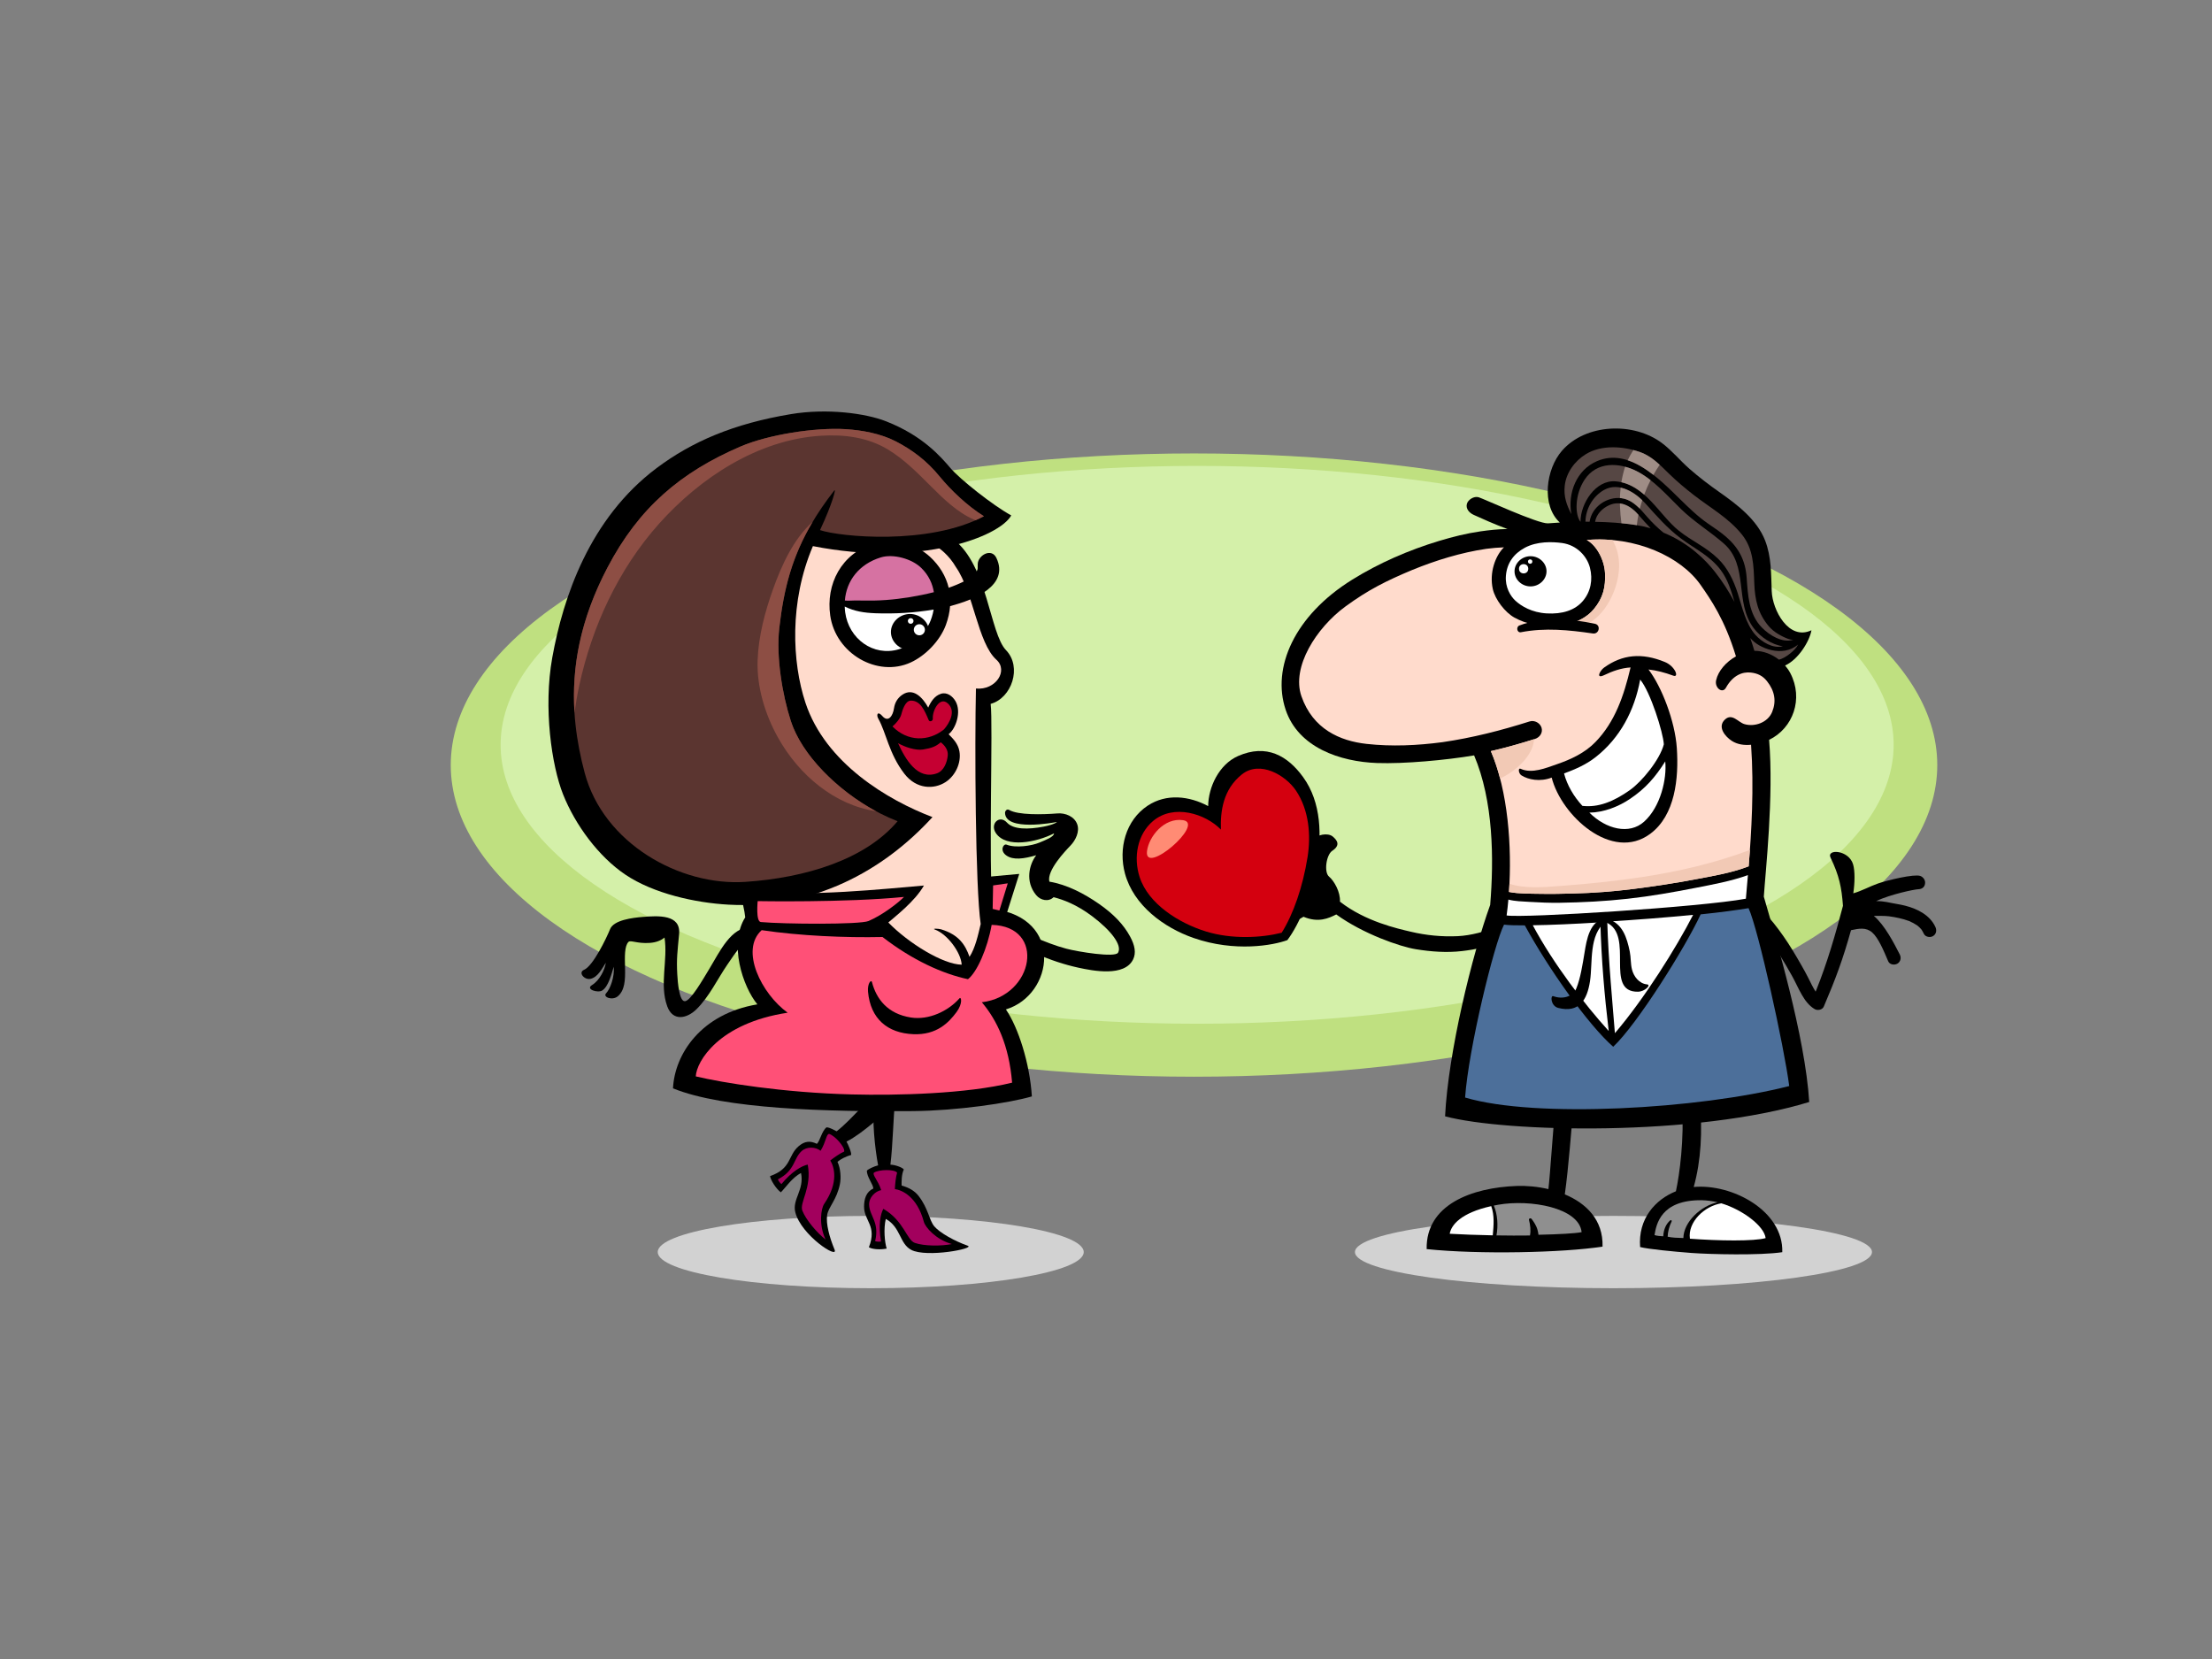 <?xml version="1.0" encoding="utf-8"?>
<!-- Generator: Adobe Illustrator 17.0.0, SVG Export Plug-In . SVG Version: 6.00 Build 0)  -->
<!DOCTYPE svg PUBLIC "-//W3C//DTD SVG 1.1//EN" "http://www.w3.org/Graphics/SVG/1.1/DTD/svg11.dtd">
<svg version="1.1" id="Layer_1" xmlns="http://www.w3.org/2000/svg" xmlns:xlink="http://www.w3.org/1999/xlink" x="0px" y="0px"
	 width="800px" height="600px" viewBox="0 0 800 600" enable-background="new 0 0 800 600" xml:space="preserve">
<rect x="0" y="0" width="800" height="600" fill="#808080" stroke="none"/>
<g>
	<ellipse fill="#BFE080" cx="431.832" cy="276.7" rx="268.811" ry="112.709"/>
	<ellipse fill="#D4F0A9" cx="432.959" cy="269.375" rx="251.905" ry="100.873"/>
	<path d="M271.674,335.262c-7.324,0-11.269,8.768-15.132,15.132c-2.369,3.902-6.762,11.597-8.836,11.707
		c-2.074,0.111-2.606-6.965-2.761-9.719c-0.318-5.644,0.073-8.191,0.662-14.58c0.664-7.179-7.621-6.626-13.143-6.185
		c-3.648,0.292-10.493,1.106-11.818,4.419c-1.326,3.313-6.173,13.312-9.389,14.691c-2.32,0.992,0.109,3.754,2.278,3.289
		c2.649-0.573,4.168-3.645,5.564-5.829c-0.333,2.485-2.247,6.404-4.971,8.063c-2.54,1.545,2.077,2.953,3.646,1.986
		c2.331-1.431,3.407-6.124,4.198-8.613c0.331,3.644-1.241,7.999-2.761,9.607c-1.318,1.395,2.254,2.71,4.197,1.106
		c2.54-2.1,2.761-5.855,2.651-10.161c-0.111-4.309-0.222-7.953,1.214-9.498c0.751-0.809,3.094,0.662,7.732,0.332
		c2.337-0.169,4.087-0.885,5.328-1.951c1.282,8.228-1.901,16.898,0.974,24.862c2.037,5.643,7.208,4.443,10.628,1.043
		c4.633-4.608,7.451-10.72,11.09-16.047c2.846-4.169,6.905-10.642,12.296-11.656C276.219,337.092,275.098,335.262,271.674,335.262z"
		/>
	<path d="M631.997,330.892c0.001,0.013,0.001,0.027,0.003,0.039c-0.583-0.706-1.188-1.366-1.84-1.997
		c0.005-0.652,0.07-1.259,0.24-1.94c0.263-1.05,0.55-1.968,0.889-2.855c2.183,1.572,4.238,3.314,6.161,5.218
		c2.812,2.787,5.25,5.962,7.524,9.194c2.343,3.329,4.415,6.848,6.434,10.382c0.92,1.614,1.837,3.231,2.66,4.897
		c0.809,1.642,1.596,3.273,2.58,4.814c0.066-0.158,0.129-0.317,0.195-0.477c4.045-10.084,6.926-20.075,9.695-30.575
		c-0.501-6.681-1.348-10.903-4.493-17.41c-1.572-3.251,6.639-2.868,8.168,2.483c0.684,2.394,0.629,6.575,0.053,10.416
		c2.886-0.789,6.106-2.572,8.937-3.554c3.705-1.279,13.044-3.476,15.256-2.74c0.994,0.328,1.771,1.352,1.786,2.343
		c0.023,1.44-0.86,2.405-2.385,2.464c-1.525,0.056-9.968,1.812-15.343,4.294c3.205,0.021,4.483,0.56,7.654,1.075
		c0.962,0.157,1.954,0.357,2.944,0.615c4.441,1.149,8.872,3.405,10.839,7.658c0.554,1.198,0.364,2.598-0.859,3.318
		c-1.055,0.623-2.764,0.341-3.32-0.86c-0.259-0.561-0.55-1.071-0.895-1.574c-0.441-0.506-0.912-0.957-1.427-1.383
		c-0.941-0.644-1.928-1.17-2.971-1.622c-2.361-0.872-4.799-1.382-7.288-1.721c-2.052-0.225-3.427-0.116-5.489-0.141
		c3.944,3.329,7.345,9.978,9.373,13.946c0.6,1.176,0.327,2.621-0.86,3.321c-1.087,0.637-2.802,0.357-3.322-0.861
		c-1.684-3.961-3.554-8.438-5.784-10.406c-2.228-1.969-4.818-1.441-7.668-0.833c-2.938,10.537-5.544,17.561-9.85,27.638
		c-0.514,1.201-2.281,1.511-3.312,0.89c-2.066-1.237-3.424-3.101-4.617-5.155c-1.297-2.238-2.317-4.633-3.581-6.891
		c-2.909-5.194-5.973-10.299-9.59-15.032C636.499,335.37,634.354,333.027,631.997,330.892z"/>
	<path d="M457.98,328.142c5.946,2.772,9.777,1.296,11.995,0.516c-0.254-0.597-0.47-1.205-0.625-1.805
		c-4.814,0.79-13.249-3.057-15.771-4.899c-4.85-3.542-1.715-8.541,0.986-6.409c5.205,4.107,9.106,6.138,14.72,6.963
		c0.145-0.563,0.333-1.114,0.585-1.643c-5.255-1.877-10.807-7.494-13.327-11.822c-1.709-2.939,3.266-5.464,4.963-2.582
		c3.106,5.278,6.535,9.589,10.274,11.736c0.445-0.432,1.798-1.062,2.744-1.654c-0.526-3.977-0.863-10.721,0.346-12.689
		c1.284-2.089,5.407-2.743,7.103-1.343c1.622,1.338,2.945,3.151-0.125,5.174c-2.23,1.469-3.055,7.782-1.197,9.332
		c1.859,1.548,4.171,5.624,3.964,9.074c9.233,7.216,20.878,9.754,25.651,10.884c5.538,1.312,11.243,1.863,16.927,1.598
		c4.831-0.225,10.178-1.738,13.934-3.302c1.077-0.447,2.515,2.337,1.758,3.312c-2.995,3.866-9.579,4.842-14.104,5.379
		c-5.569,0.661-11.224,0.224-16.737-0.668c-5.699-0.92-19.069-5.549-28.766-12.577c-2.767,1.413-6.478,3.107-11.842,0.84
		c-7.258,4.382-9.928,2.682-12.976,1.549C455.03,331.833,455.724,327.092,457.98,328.142z"/>
	<g>
		<g>
			<path d="M447.763,273.427c-6.916,3.044-10.747,11.291-10.813,18.108c-6.824-3.65-15.068-4.643-21.858-0.163
				c-8.033,5.299-10.66,15.585-8.232,24.554c3.119,11.511,14.033,19.559,24.807,23.306c14.988,5.21,28.822,2.657,33.925,0.774
				c4.55-6.069,8.661-16.412,10.566-26.94c1.93-10.662,1.793-22.807-4.842-31.983C465.724,273.346,458.052,268.902,447.763,273.427z
				"/>
			<path fill="#D4000F" d="M468.69,285.903c4.759,7.07,5.478,16.201,4.195,24.162c-1.725,10.685-5.073,20.447-9.347,27.268
				c-7.358,1.869-18.039,2.425-27.334-0.438c-9.726-2.994-20.868-9.889-24.042-19.7c-2.317-7.156-0.819-15.483,4.853-20.262
				c7.497-6.322,18.983-2.619,24.548,3.099c-0.239-6.677,0.812-14.541,7.547-19.933C455.693,274.831,465.004,280.427,468.69,285.903
				z"/>
		</g>
		<path fill="#FF8B74" d="M414.833,307.806c0.657-5.197,6.157-12.199,13.05-11.178C436.004,297.831,413.675,316.963,414.833,307.806
			z"/>
	</g>
	<ellipse fill="#D2D2D2" cx="583.534" cy="452.822" rx="93.496" ry="13.078"/>
	<ellipse fill="#D2D2D2" cx="314.914" cy="452.822" rx="77.034" ry="13.078"/>
	<g>
		<path d="M548.55,428.917c3.567-0.126,7.554,0.222,11.451,1.14c0.64-5.233,1.755-23.084,2.729-32.266
			c2.147,0.245,4.324,0.317,6.509,0.299c-0.941,10.081-1.93,24.254-3.308,33.869c7.757,3.239,13.923,9.236,13.654,18.894
			c-14.337,2.224-44.591,2.879-63.615,0.903C515.661,435.7,532.256,429.5,548.55,428.917z"/>
		<path d="M606.118,430.845c1.337-6.227,3.028-18.516,2.238-31.969c2.143-0.141,4.279-0.336,6.41-0.586
			c0.987,10.674,0.457,21.428-2.205,31.004c13.794-1.275,32.485,8.56,32.027,23.575c-7.865,1.213-26.178,0.779-32.823,0.281
			c-6.645-0.5-15.581-1.381-18.592-2.135C592.385,440.814,598.618,433.837,606.118,430.845z"/>
		<path fill="#FFFFFF" d="M611.182,447.995c10.21,0.773,23.336,0.966,27.386-0.221c-0.523-4.359-8.306-10.25-16.031-12.578
			C616.445,436.161,610.326,441.986,611.182,447.995z"/>
		<path fill="#8F8F8F" d="M598.38,446.686c0.872,0.291,2.182,0.387,3.152,0.435c0.154-2.625,1.075-4.502,2.528-5.764
			c0.273-0.237,0.68,0.064,0.508,0.411c-0.902,1.812-1.388,3.802-1.435,5.498c1.372,0.355,3.636,0.437,5.683,0.484
			c0.087-5.845,6.392-11.687,12.384-12.918c-1.725-0.429-4.059-0.734-5.652-0.755C600.512,433.871,598.998,442.99,598.38,446.686z"
			/>
		<path fill="#FFFFFF" d="M539.322,436.214c-11.042,2.456-14.485,6.868-15.014,9.996c4.394,0.25,9.909,0.457,15.573,0.565
			C540.209,443.12,540.532,439.594,539.322,436.214z"/>
		<path fill="#8F8F8F" d="M541.816,435.714c-0.534,0.098-1.049,0.197-1.555,0.301c1.388,3.305,1.591,7.216,0.963,10.785
			c4.119,0.068,8.28,0.087,12.108,0.031c0.373-1.8,0.104-3.91-0.353-5.592c-0.158-0.583,0.612-0.837,0.965-0.372
			c0.778,1.02,1.735,2.442,2.145,4.028c0.143,0.549,0.248,1.113,0.33,1.679c7.421-0.166,13.459-0.497,15.599-0.952
			C571.093,436.781,553.442,433.653,541.816,435.714z"/>
	</g>
	<g>
		<path d="M639.817,267.577c8.71-4.219,12.492-14.886,7.691-24.1c-0.521-0.999-1.171-1.932-1.914-2.792
			c4.656-2.05,8.826-8.623,9.544-12.743c-8.229,3.886-14.106-7.313-14.371-14.121c-0.246-6.277-0.07-12.384-2.402-18.367
			c-2.949-7.565-10.115-12.969-16.513-17.466c-3.772-2.653-7.411-5.427-10.878-8.471c-3.402-2.984-6.242-6.517-9.866-9.248
			c-10.272-7.741-27.628-7.14-36.237,2.789c-5.724,6.606-7.541,19.668-0.735,25.928c-2.458,0.139-4.049,0.28-4.317,0.293
			c-3.616,0.17-23.283-8.905-25.02-9.434c-1.739-0.528-3.862,0.904-4.267,2.354c-0.483,1.742,0.771,3.255,2.489,4.027
			c3.028,1.361,7.282,3.314,12.185,5.109c-0.072,0.001-0.144-0.003-0.216-0.001c-3.201,0.04-6.386,0.387-9.563,0.842
			c-5.075,0.731-10.06,1.975-14.944,3.452c-11.024,3.33-21.723,7.993-31.4,13.994c-20.983,13.02-29.206,31.911-24.099,47.101
			c4.589,13.647,19.683,18.766,33.093,19.236c9.723,0.343,24.766-1.031,35.057-2.761c6.999,16.518,7.184,37.397,5.814,54.076
			c-6.579,18.191-15.167,53.313-16.316,76.456c21.97,5.861,90.649,7.387,131.699-5.181c-1.46-23.753-12.176-59.54-16.42-74.263
			C638.488,315.411,641.557,288,639.817,267.577z"/>
		<path fill="#564744" d="M565.917,175.593c0.548-4.692,3.645-8.901,7.599-11.321c5.672-3.467,13.398-2.918,19.425-0.852
			c4.411,1.515,7.478,4.783,10.73,7.952c2.821,2.751,5.848,5.289,8.961,7.704c5.97,4.627,12.57,8.269,17.362,14.251
			c4.165,5.2,4.224,11.285,4.465,17.616c0.228,6.005,1.313,10.906,5.255,15.557c1.744,2.058,4.517,3.636,7.021,4.572
			c0.59,0.218,1.198,0.305,1.811,0.303c-3.855,1.277-8.552-1.544-11.385-4.455c-4.72-4.849-5.002-11.656-5.462-18.033
			c-0.442-6.138-2.805-10.717-7.47-14.766c-1.997-1.733-4.248-3.201-6.424-4.698c-3.744-2.574-7.021-5.789-10.26-8.951
			c-7.399-7.219-18.377-18.667-29.975-13.695c-7.454,3.195-10.633,11.575-9.267,19.186
			C566.682,182.756,565.439,179.697,565.917,175.593z"/>
		<path fill="#564744" d="M576.882,188.722c0.432-2.726,2.649-4.923,5.115-6.022c3.97-1.77,7.639,0.153,10.462,3.384
			c1.523,1.74,2.998,3.391,4.507,4.965c-1.657-0.469-3.403-0.862-5.24-1.153C586.834,189.117,581.64,188.805,576.882,188.722z"/>
		<path fill="#564744" d="M620.187,206.764c-3.122-3.96-9.104-10.267-18.582-14.122c-2.144-1.765-4.149-3.696-5.979-5.812
			c-2.356-2.724-5.146-6.121-9.193-6.65c-5.032-0.66-10.687,2.909-11.539,8.519c-0.587-0.003-0.925-0.034-1.494-0.031
			c0.063-4.631,2.696-9.198,6.696-11.458c5.404-3.052,11.492,0.995,14.994,4.884c4.139,4.594,7.898,8.964,12.9,12.697
			c4.978,3.712,10.423,6.212,14.26,11.281c2.601,3.435,3.848,7.511,5.04,11.61C625.221,213.833,622.859,210.157,620.187,206.764z"/>
		<path fill="#564744" d="M628.456,214.496c-1.476-4.557-3.606-9.04-7.089-12.424c-4.513-4.386-9.32-6.246-14.227-10.159
			c-7.044-5.616-12.211-16.936-22.837-17.83c-7.221-0.608-12.727,8.043-12.688,14.633c-2.035-2.475-2.181-9.739,1.494-15.27
			c4.404-6.627,12.491-6.228,18.745-3.081c6.253,3.147,11.118,8.893,16.061,13.7c4.813,4.684,10.442,8.092,15.477,12.464
			c9.198,7.993,3.794,21.311,10.839,30.622c2.49,3.29,6.523,6.007,10.57,6.576c-3.61,0.92-7.611-1.529-9.859-4.041
			C631.317,225.64,630.081,219.513,628.456,214.496z"/>
		<path fill="#9F8D86" d="M600.255,168.086c-2.151-1.956-4.449-3.681-7.314-4.665c-0.713-0.244-1.452-0.466-2.206-0.663
			c-0.754,1.198-1.469,2.418-2.069,3.7c3.275,1.074,6.404,3.027,9.308,5.287C598.683,170.485,599.448,169.264,600.255,168.086z"/>
		<path fill="#9F8D86" d="M592.563,186.199c-0.035-0.039-0.07-0.076-0.104-0.115c-1.877-2.149-4.131-3.711-6.594-4.001
			c0.005,0.335,0.005,0.668,0.018,1.003c0.08,2.039,0.258,4.096,0.533,6.148c1.786,0.169,3.569,0.386,5.31,0.663
			c0.088,0.013,0.173,0.031,0.26,0.046C592.123,188.691,592.315,187.443,592.563,186.199z"/>
		<path fill="#9F8D86" d="M593.946,180.921c-2.133-2.052-4.896-3.938-7.815-4.561c-0.143,1.255-0.228,2.514-0.26,3.775
			c0.187,0.013,0.376,0.02,0.563,0.044c2.681,0.351,4.809,1.962,6.628,3.802C593.319,182.953,593.618,181.934,593.946,180.921z"/>
		<path fill="#9F8D86" d="M596.949,173.654c-1.607-1.255-3.293-2.384-5.096-3.29c-1.306-0.658-2.694-1.185-4.111-1.564
			c-0.592,1.833-1.034,3.711-1.343,5.61c3.177,0.719,5.846,2.393,8.246,4.493C595.312,177.11,596.083,175.353,596.949,173.654z"/>
		<path fill="#564744" d="M643.378,238.576c-2.535-1.979-5.673-3.198-8.88-3.199c-0.457-1.548-0.954-3.091-1.49-4.624
			c3.044,3.741,11.709,7.158,17.304,2.341C649.301,235.24,645.616,238.085,643.378,238.576z"/>
		<path fill="#FFFFFF" d="M551.483,198.098c4.455-2.392,9.974-2.173,13.429-1.714c5.429,0.722,9.087,4.87,10.115,8.929
			c1.095,4.317,0.316,8.657-2.56,12.041c-2.878,3.381-7.445,4.815-13.078,4.491c-5.409-0.312-9.206-2.642-11.314-4.584
			c-1.8-1.66-3.777-4.886-3.447-9.014C544.989,203.716,547.392,200.292,551.483,198.098z"/>
		<path fill="#FFDBCC" d="M539.19,271.657c5.856-1.366,10.224-2.592,15.939-4.408c1.8-0.571,2.931-2.299,2.386-4.084
			c-0.511-1.668-2.516-2.823-4.321-2.247c-10.282,3.266-20.764,5.938-31.492,7.496c-9.116,1.205-18.305,1.636-27.458,0.625
			c-9.668-1.066-19.447-5.366-23.573-17.252c-3.655-10.536,5.408-24.76,15.956-32.468c8.239-6.019,14.699-9.24,24.214-13.224
			c8.547-3.471,17.479-6.24,26.686-7.608c2.124-0.277,4.257-0.47,6.398-0.54c-3.138,3.063-5.355,9.193-4.032,15.084
			c0.848,3.775,4.41,8.447,7.839,10.337c4.198,2.31,9.737,3.571,15.673,2.957c6.454-0.671,10.528-3.006,13.058-6.068
			c3.287-3.98,4.279-7.927,4.009-13.043c-0.253-4.755-3.042-10.001-6.611-11.925c17.665-1.512,34.113,6.046,41.236,16.321
			c3.538,5.101,8.634,12.282,12.736,25.77c-3.586,1.99-6.427,5.282-7.171,8.631c-0.612,2.771,2.291,4.971,3.541,2.718
			c2.52-4.542,6.001-5.826,8.985-5.497c2.457,0.269,4.313,1.16,5.858,3.105c2.836,3.567,3.452,7.271,1.885,11.133
			c-1.578,3.881-6.382,5.518-10.062,4.406c-2.248-0.682-4.415-4.054-7-1.662c-2.9,2.681,0.08,6.195,2.476,7.737
			c2.108,1.355,4.553,1.618,6.955,1.401c1.111,15.59,0.132,31.686-0.872,43.959c-6.159,2.398-13.192,3.549-19.565,4.753
			c-7.271,1.374-14.59,2.476-21.93,3.415c-7.305,0.935-14.65,1.489-22.012,1.665c-3.821,0.092-7.64,0.203-11.465,0.12
			c-3.663-0.076-7.963,0.05-11.709-0.679C546.853,306.34,545.424,286.114,539.19,271.657z"/>
		<path fill="#F2C9B5" d="M580.472,207.215c0.271,5.115-0.722,9.063-4.009,13.043c-2.163,2.617-5.46,4.699-10.401,5.67
			c3.475,0.661,7.105,0.655,10.1-1.548c3.227-2.372,5.613-5.936,7.175-9.591c2.747-6.429,3.267-13.687-0.172-19.472
			c-3.033-0.273-6.149-0.299-9.304-0.027C577.429,197.214,580.219,202.46,580.472,207.215z"/>
		<path fill="#F2C9B5" d="M539.19,271.657c1.32,3.059,2.421,6.374,3.33,9.859c0.242-0.107,0.482-0.206,0.72-0.323
			c4.883-2.382,11.231-7.811,11.579-13.846C549.26,269.106,544.938,270.317,539.19,271.657z"/>
		<path fill="#F2C9B5" d="M594.154,317.156c-10.01,1.527-20.109,2.554-30.206,3.289c-5.368,0.392-12.395,1.057-18.034-0.824
			c-0.048,0.999-0.102,1.991-0.168,2.965c3.745,0.729,8.045,0.603,11.709,0.679c3.825,0.083,7.644-0.028,11.465-0.12
			c7.362-0.176,14.707-0.73,22.012-1.665c7.34-0.939,14.659-2.041,21.93-3.415c6.373-1.204,13.406-2.354,19.565-4.753
			c0.154-1.881,0.305-3.863,0.453-5.909C620.412,312.078,607.31,315.153,594.154,317.156z"/>
		<path fill="#FFFFFF" d="M545.528,325.349c2.435,0.631,4.984,0.664,7.534,0.824c3.701,0.229,7.358,0.383,11.068,0.325
			c8.215-0.123,16.393-0.542,24.559-1.449c8.19-0.905,16.319-2.329,24.401-3.914c6.245-1.225,12.958-2.435,19.071-4.637
			c-0.273,3.195-0.536,6.074-0.74,8.534c-16.38,3.034-80.622,7.088-86.53,6.051C545.14,329.259,545.351,327.339,545.528,325.349z"/>
		<path fill="#FFFFFF" d="M581.292,333.321c0.376,13.874,1.987,30.406,2.758,40.339c10.566-12.328,22.312-31.086,28.289-42.791
			C602.302,331.853,592.075,332.632,581.292,333.321z"/>
		<path fill="#FFFFFF" d="M578.793,333.583c-9.591,0.596-17.911,0.955-24.44,1.051c7.484,14.003,18.853,28.782,27.463,38.238
			C580.288,360.167,579.168,347.068,578.793,333.583z"/>
		<path fill="#4C6F9A" d="M632.389,328.449c-4.508,0.727-10.11,1.512-17.329,2.243c-5.458,11.85-22.95,39.757-31.622,47.881
			c-8.906-7.771-23.305-28.042-31.965-43.899c-3.403,0.019-6.011-0.062-7.518-0.265c-3.618,7.038-12.861,44.997-14.083,62.526
			c25.335,7.594,84.638,4.182,117.226-4.154C645.288,378.603,635.89,335.986,632.389,328.449z"/>
		<path d="M553.604,212.081c3.152-0.037,5.752-2.555,5.716-5.531c-0.037-2.977-2.698-5.43-5.851-5.391
			c-3.15,0.039-5.753,2.556-5.715,5.533C547.789,209.668,550.453,212.12,553.604,212.081z"/>
		<path d="M576.804,225.59c-9.004-1.856-18.517-2.733-27.285,0.623c-1.297,0.498-0.889,2.725,0.553,2.444
			c8.707-1.701,17.32-0.815,26.018,0.449C578.363,229.435,579.088,226.06,576.804,225.59z"/>
		<path d="M606.447,270.562c-0.658-9.781-5.484-22.196-10.248-28.434c2.985,0.35,5.757,1.059,8.974,2.236
			c2.207,0.805,0.675-3.412-3.045-4.941c-8.358-3.439-15.382-2.732-21.99,2.018c-1.521,1.094-3.114,4.236,0.026,2.729
			c3.008-1.446,6.22-2.585,9.565-2.781c-0.018,0.058-0.039,0.111-0.055,0.171c-2.377,10.041-5.567,19.511-12.682,26.824
			c-3.815,3.92-8.827,6.263-13.948,8.02c-3.889,1.336-8.968,3.511-13.05,1.655c-1.051-0.477-0.818,1.69,0.265,2.373
			c2.474,1.563,6.708,2.41,10.927,0.799c3.451,13.675,21.797,30.66,35.673,20.309C605.865,294.822,607.18,281.474,606.447,270.562z"
			/>
		<path fill="#FFFFFF" d="M565.656,279.728c3.987-1.473,7.88-3.14,11.32-5.822c8.912-6.947,14.171-16.918,16.216-28.12
			c3.711,4.407,8.338,19.2,8.558,23.421c-1.454,5.553-7.864,13.433-12.356,16.594c-5.924,4.171-11.447,6.323-17.094,5.655
			C569.206,288.108,566.798,284.064,565.656,279.728z"/>
		<path fill="#FFFFFF" d="M594.652,297.132c-5.385,4.892-13.861,2.739-19.832-3.233c5.314-0.075,10.568-2.23,14.507-4.845
			c5.749-3.814,9.334-7.98,12.931-13.68C602.879,281.605,600.631,291.704,594.652,297.132z"/>
		<circle fill="#FFFFFF" cx="551.043" cy="205.703" r="1.677"/>
		<circle fill="#FFFFFF" cx="553.405" cy="203.097" r="0.79"/>
	</g>
	<path d="M595.728,356.029c-2.918-0.273-4.865-2.876-5.504-5.414c-0.528-2.09-0.357-4.342-0.795-6.464
		c-1.034-5.016-2.595-10.191-7.963-11.792c-0.079-0.024-0.476-0.256-0.665-0.234c-5.909,0.661-6.995,7.925-7.717,12.326
		c-0.733,4.47-1.525,9.478-2.988,13.036c-1.275,3.1-5.095,3.993-8.298,2.793c-1.173-0.441-0.983,3.551,1.76,4.25
		c7.474,1.904,10.452-2.787,11.49-9.686c1.031-6.86-0.514-16.657,5.626-21.525c0.053,0.122,0.138,0.23,0.288,0.297
		c10.293,4.677-0.916,25.197,11.395,25.051C594.922,358.638,597.232,356.171,595.728,356.029z"/>
	<path d="M408.692,338.669c-2.286-4.194-5.784-7.973-11.226-11.764c-5.44-3.788-11.661-7.005-17.949-8.045
		c-1.015-3.997,5.746-11.077,7.646-13.056c1.902-1.979,3.343-5.077,2.444-7.65c-1.022-2.926-4.389-4.189-7.114-3.972
		c-5.533,0.441-14.289,0.64-17.499-1.248c-0.921-0.541-1.511,0.493-1.511,0.964c0,6.941,17.714,3.575,18.64,3.401
		c0.431-0.082-0.941,0.955-4.684,1.669c-5.616,1.066-10.921,1.085-13.263-1.472c-2.722-2.971-6.253,0.479-4.003,3.814
		c3.741,5.544,14.739,3.306,21.021,0.099c0.048,1.235-3.172,2.448-5.239,3.318c-2.869,1.207-8.665,2.054-11.907,0.755
		c-1.16-0.462-2.596,2.147-0.094,3.911c2.501,1.766,6.321,1.225,10.809-0.08c-2.542,3.337-4.09,9.453-0.044,14.392
		c1.632,1.993,4.557,2.534,6.329,0.774c3.585,0.927,8.31,2.673,13.84,6.811c6.999,5.235,11.048,10.608,9.46,13.28
		c-1.083,1.824-14.351-0.304-18.78-1.484c-7.77-2.064-14.931-5.951-22.514-8.483c-0.895-0.299-2.197,2.406-1.47,2.911
		c8.161,5.686,18.167,10.221,28.427,12.463c5.292,1.154,16.686,3.376,19.787-2.983C410.942,344.65,410.465,341.923,408.692,338.669z
		"/>
	<path d="M349.99,450.529c-4.59-1.614-10.019-4.584-12.073-6.989c-1.865-2.183-2.175-6.499-5.72-11.041
		c-1.437-1.843-3.476-2.988-6.116-3.734c-0.037-1.271-0.056-4.075,0.795-5.798c-0.445-0.747-3.257-1.748-4.846-1.748
		c0.874-6.91,1.073-17.675,1.669-22.557c-2.621,0.317-4.846,0.317-7.371,0.193c-1.123,5.45,0.143,16.724,1.254,22.603
		c-1.746,0.477-3.553,1.362-4.05,1.907c-0.115,2.2,2.352,5.078,2.303,6.512c-2.534,1.099-3.33,3.685-3.336,6.513
		c-0.011,5.172,4.799,6.922,1.748,14.695c1.162,0.749,4.147,0.96,6.434,0.477c-0.715-2.303-1.178-7.108-0.318-10.724
		c5.462,3.017,4.912,8.947,9.214,11.202C335.102,454.935,352.88,451.547,349.99,450.529z"/>
	<path d="M359.008,328.717c-1.575-16.66,0.203-66.977-0.722-74.149c7.634-2.082,11.437-13.342,5.552-19.433
		c-5.885-6.09-6.663-30.721-18.971-40.022c-4.158-2.871-8.677-6.689-16.301-7.816c-9.564-1.41-21.514-2.572-34.141,1.405
		c-9.303,2.927-14.127,10.872-18.153,16.115c-6.478,8.435-11.083,18.54-13.958,28.787c-5.364,0.07-10.511,3.522-12.909,8.26
		c-4.688,9.272-0.772,19.893,7.986,24.004c-1.486,20.442,11.441,57.041,12.125,65.907c-6.028,9.517-0.888,25.045,4.398,31.464
		c-20.389,3.399-29.908,17.998-30.516,30.371c18.308,7.512,55.813,8.519,86.841,8.232c15.807-0.146,34.557-2.87,42.951-5.307
		c-0.741-11.952-4.931-24.966-9.392-31.464C381.166,359.783,384.921,331.898,359.008,328.717z"/>
	<path fill="#FFDBCC" d="M360.368,238.604c-6.762-6.05-8.308-24.46-14.631-33.479c-4.643-8.024-13.49-12.115-22.77-12.528
		c-4.367-0.194-8.941-0.446-13.308,0.042c-15.465-0.244-21.651,7.203-28.239,16.961c-3.474,5.142-8.481,12.388-12.416,25.924
		c3.61,1.946,6.492,5.204,7.275,8.541c0.648,2.764-2.228,5-3.506,2.764c-2.577-4.513-6.071-5.753-9.051-5.387
		c-2.455,0.301-4.297,1.213-5.82,3.176c-2.79,3.604-3.362,7.314-1.746,11.156c1.624,3.862,6.448,5.442,10.116,4.282
		c2.239-0.71,4.363-4.11,6.978-1.749c2.932,2.645-0.005,6.195-2.382,7.767c-2.088,1.383-4.531,1.674-6.936,1.485
		c-1.255,21.308,11.199,42.426,12.363,54.557c14.107,2.434,44.609-0.72,57.854-1.855c-3.235,5.741-10.55,11.316-12.874,13.367
		c7.294,7.492,19.804,15.182,26.538,15.255c-0.242-4.367-5.175-11.076-9.729-12.715c-1.113-0.4,1.268-0.371,2.291-0.062
		c6.387,1.942,8.732,5.581,10.268,9.947c2.062-3.19,3.089-7.798,4.042-11.886c-1.951-13.139-2.183-65.027-1.721-85.153
		C360.136,249.709,364.763,242.538,360.368,238.604z"/>
	<path fill="#A2005D" d="M314.324,435.748c-0.108-2.63,2.173-4.906,4.373-5.326c-1.182-3.656-3.264-5.456-2.636-6.305
		c1.841-1.213,7.577-1.287,8.395,0.016c-0.475,1.458-0.746,4.269-0.811,5.91c2.489,0.366,7.99,2.564,10.494,11.881
		c0.522,1.936,4.367,6.417,10.128,7.997c-3.776,0.779-10.048,0.782-13.413-0.414c-2.936-1.044-3.969-8.024-11.377-12.312
		c-1.051,1.883-1.869,5.974-0.836,11.802c-0.429,0.174-1.892,0.059-2.13-0.142C318.141,441.985,314.491,439.861,314.324,435.748z"/>
	<path d="M301.83,451.934c-1.873-4.49-3.166-9.399-2.675-12.524c0.446-2.838,3.461-5.477,4.607-11.12
		c0.465-2.291,0.275-5.612-0.874-8.103c0.941-0.854,3.063-1.989,4.924-2.461c0.28-0.824-1.252-4.198-1.668-4.846
		c6.343-3.219,13.218-10.254,17.315-12.976c-1.384-2.034-2.869-3.995-4.242-6.033c-4.872,2.689-11.015,10.978-16.647,15.277
		c-0.618-0.271-2.383-1.43-3.654-1.43c-1.745,1.345-2.372,5.061-3.495,5.958c-2.482-1.212-4.44-0.96-6.592,0.874
		c-3.936,3.353-2.437,8.065-10.326,10.803c0.187,1.367,2.039,4.451,3.891,5.876c1.557-1.481,4.001-5.293,7.308-6.99
		c1.259,6.112-3.275,9.516-2.065,14.219C289.783,446.797,303.365,455.614,301.83,451.934z"/>
	<path fill="#A2005D" d="M289.884,416.336c1.929-1.793,5.142-1.54,6.89-0.142c2.009-3.274,2.023-6.027,3.076-6.102
		c2.118,0.611,5.905,4.921,5.446,6.389c-1.416,0.586-3.729,2.211-5.017,3.226c1.341,2.128,3.246,7.736-2.202,15.697
		c-1.133,1.658-2.037,7.492,0.508,12.896c-3.047-2.361-7.127-7.127-8.406-10.46c-1.116-2.911,3.515-8.233,1.954-16.648
		c-2.113,0.426-5.751,2.464-9.507,7.038c-0.412-0.213-1.276-1.399-1.278-1.71C287.628,423.292,286.869,419.137,289.884,416.336z"/>
	<path fill="#FF5077" d="M366.043,391.556c-1.129-13.559-5.454-22.575-10.95-29.075c18.879-2.264,23.365-27.505,3.555-27.99
		c-1.521,8.539-5.299,17.131-8.571,19.647c-9.1-1.924-20.052-6.86-30.902-15.258c-13.46,0.292-29.818-0.408-43.703-2.476
		c-7.976,7.198-0.048,23.057,9.393,29.853c-24.92,3.776-32.976,17.635-33.227,23.033c9.815,2.317,31.414,5.88,56.397,6.526
		C324.18,396.234,349.67,395.618,366.043,391.556z"/>
	<path d="M316.407,196.364c6.689-2.077,14.955,0.375,19.975,5.042c3.39,3.15,5.711,6.946,6.726,11.168
		c1.954-0.683,3.869-1.473,5.723-2.404c1.529-0.767,2.93-1.806,4.064-3.08c0.406-0.459,0.55-0.883,0.659-1.221
		c0.094-0.292,0.005-0.977,0.052-1.914c0.158-3.178,4.982-5.893,6.747-2.183c4.726,9.919-7.798,15.12-16.739,17.431
		c-0.173,2.216-0.672,4.502-1.538,6.843c-2.088,5.636-7.295,11.049-12.695,13.533c-12.033,5.536-27.163-3.166-29.121-16.988
		C298.673,211.392,304.087,200.191,316.407,196.364z"/>
	<path fill="#D672A2" d="M333.209,205.419c-3.433-3.371-10.194-5.197-14.655-3.827c-7.891,2.421-12.431,8.444-12.995,15.598
		c1.237,0.13,2.627-0.02,3.745-0.021c2.258-0.001,4.514,0.075,6.775,0.031c5.787-0.11,11.604-0.87,17.271-2.023
		c1.471-0.3,2.939-0.632,4.396-1.004C337.264,211.184,335.943,208.103,333.209,205.419z"/>
	<path fill="#FFFFFF" d="M325.088,234.819c4.206-1.243,9.316-5.65,11.108-9.52c0.565-1.221,1.135-2.905,1.472-4.844
		c-6.931,1.174-14.043,1.592-21.056,1.335c-4.086-0.151-7.646-0.702-11.103-2.432c0.023,0.698,0.069,1.401,0.165,2.112
		C306.963,230.992,315.804,237.566,325.088,234.819z"/>
	<g>
		<path d="M199.736,237.827c3.903-21.69,13.447-50.319,37.738-68.536c12.738-9.556,27.761-16.051,48.582-19.519
			c13.091-2.183,26.975-0.303,34.358,2.584c13.356,5.223,19.858,12.868,23.333,16.934c3.475,4.064,15.358,13.505,21.986,17.121
			c-4.337,7.808-33.059,18.711-71.732,11.099c-8.608,20.193-7.511,42.05-2.716,56.599c7.256,22.004,29.975,35.338,45.956,41.408
			c-17.784,19.52-43.203,33.34-73.742,31.665c-12.012-0.658-27.112-3.997-37.304-10.843c-9.743-6.546-18.177-18.055-22.557-29.063
			C199.511,276.904,196.464,256,199.736,237.827z"/>
		<path fill="#5B3530" d="M211.448,279.468c6.828,25.617,34.491,41.063,58.125,39.472c21.776-1.464,43.344-8.056,55.056-21.936
			c-16.916-6.508-33.915-21.765-38.61-36.24c-3.101-9.561-5.336-23.195-4.183-33.537c2.121-19.001,6.784-33,19.907-49.862
			c0.716-0.921-0.558,4.498-5.168,14.355c7.077,2.41,39.244,5.628,59.279-5.019c-6.087-3.752-12.16-9.654-15.992-14.343
			c-4.692-5.75-9.963-9.678-15.904-12.743c-5.375-2.776-12.153-4.041-18.105-4.407c-10.997-0.674-27.955,1.959-38.015,6.275
			c-21.686,9.3-36.809,22.162-48.149,43.81C205.374,232.62,205.324,256.492,211.448,279.468z"/>
		<path fill="#8D4E44" d="M209.46,248.098c4.608-21.478,14.205-42.253,28.909-58.705c14.825-16.589,35.779-30.394,58.521-31.803
			c8.448-0.522,16.888,0.536,24.233,4.968c5.824,3.514,10.597,8.364,15.38,13.137c4.695,4.681,9.607,9.534,15.763,12.246
			c0.181,0.079,0.363,0.146,0.544,0.221c1.037-0.458,2.058-0.939,3.042-1.461c-6.087-3.752-12.16-9.654-15.992-14.343
			c-4.692-5.75-9.963-9.678-15.904-12.743c-5.375-2.776-12.153-4.041-18.105-4.407c-10.997-0.674-27.955,1.959-38.015,6.275
			c-21.686,9.3-36.809,22.162-48.149,43.81c-9.875,18.853-12.961,36.061-11.913,52.467
			C208.218,254.52,208.773,251.294,209.46,248.098z"/>
		<path fill="#8D4E44" d="M293.906,188.736c-6.963,6.165-11.275,15.859-14.277,24.215c-2.967,8.261-5.33,17.122-5.63,25.937
			c-0.325,9.596,2.726,19.54,7.371,27.86c7.586,13.583,20.445,24.392,35.46,26.648c-14.075-7.597-26.842-20.393-30.812-32.634
			c-3.101-9.561-5.336-23.195-4.183-33.537C283.465,212.636,286.597,200.991,293.906,188.736z"/>
	</g>
	<path d="M319.091,258.948c2.09,2.413,3.809,0.145,4.246-2.836c0.289-1.97,1.275-3.662,2.961-4.821
		c3.952-2.72,7.379,0.915,9.409,4.625c0.945-2.159,2.284-4.274,4.609-5.003c2.201-0.69,4.211,0.88,5.253,2.678
		c2.26,3.902,0.077,9.994-2.493,11.954c1.571,1.572,3.412,3.372,3.91,6.157c0.749,4.195-1.475,8.856-4.981,11.135
		c-4.201,2.733-10.561,2.649-14.927-3.004c-5.574-7.215-6.539-14.776-9.434-19.922C316.854,258.51,317.407,257.005,319.091,258.948z
		"/>
	<path fill="#C50032" d="M342.836,254.432c-3.022-2.791-5.695,2.717-5.465,5.419c0.08,0.952-1.16,1.385-1.506,0.568
		c-1.444-3.399-2.97-7.128-6.491-7.024c-2.046,0.062-3.053,3.617-3.434,5.073c-0.362,1.385-1.97,3.292-3.168,4.249
		c5.437,5.564,13.074,5.564,18.65,1.061C343.352,261.572,345.858,257.221,342.836,254.432z"/>
	<path fill="#C50032" d="M338.897,279.672c2.501-0.917,3.632-3.997,3.869-6.408c0.198-2.007-1.01-3.62-2.525-4.81
		c-1.78,1.524-3.308,2.117-6.43,2.614c-2.732,0.434-6.68-0.945-9.02-2.288C327.458,274.653,331.883,282.245,338.897,279.672z"/>
	<path d="M329.12,235.095c-3.762,0-6.905-2.967-6.905-6.519c0-3.553,3.142-6.521,6.905-6.521c3.762,0,6.905,2.969,6.905,6.521
		C336.025,232.128,332.882,235.095,329.12,235.095z"/>
	<circle fill="#FFFFFF" cx="332.499" cy="227.762" r="2.006"/>
	<path fill="#FFFFFF" d="M328.34,224.584c0,0.561,0.458,1.022,1.022,1.022c0.564,0,1.022-0.461,1.022-1.022
		c0-0.565-0.458-1.024-1.022-1.024C328.798,223.56,328.34,224.019,328.34,224.584z"/>
	<path d="M313.934,358.667c-0.263-2.926,1.123-4.609,1.435-3.427c1.557,5.934,5.52,11.432,14.12,12.763
		c6.388,0.987,13.377-2.25,17.54-6.961c0.592-0.67,1.269,1.828-1.076,4.981c-2.779,3.739-7.129,8.38-15.685,8.004
		C321.049,373.624,314.825,368.531,313.934,358.667z"/>
	<polygon points="356.143,317.198 368.631,316.062 363.712,331.577 356.143,331.577 	"/>
	<polygon fill="#FF5077" points="359.171,320.226 364.469,319.469 361.441,329.306 359.008,328.717 	"/>
	<path fill="#FF5077" d="M326.952,324.386c-21.103,2.1-52.928,1.516-52.928,1.516s-0.749,7.396,1.136,7.567
		c8.325,0.757,35.829,0.971,38.978-0.378C319.436,330.821,325.173,326.245,326.952,324.386z"/>
</g>
</svg>
